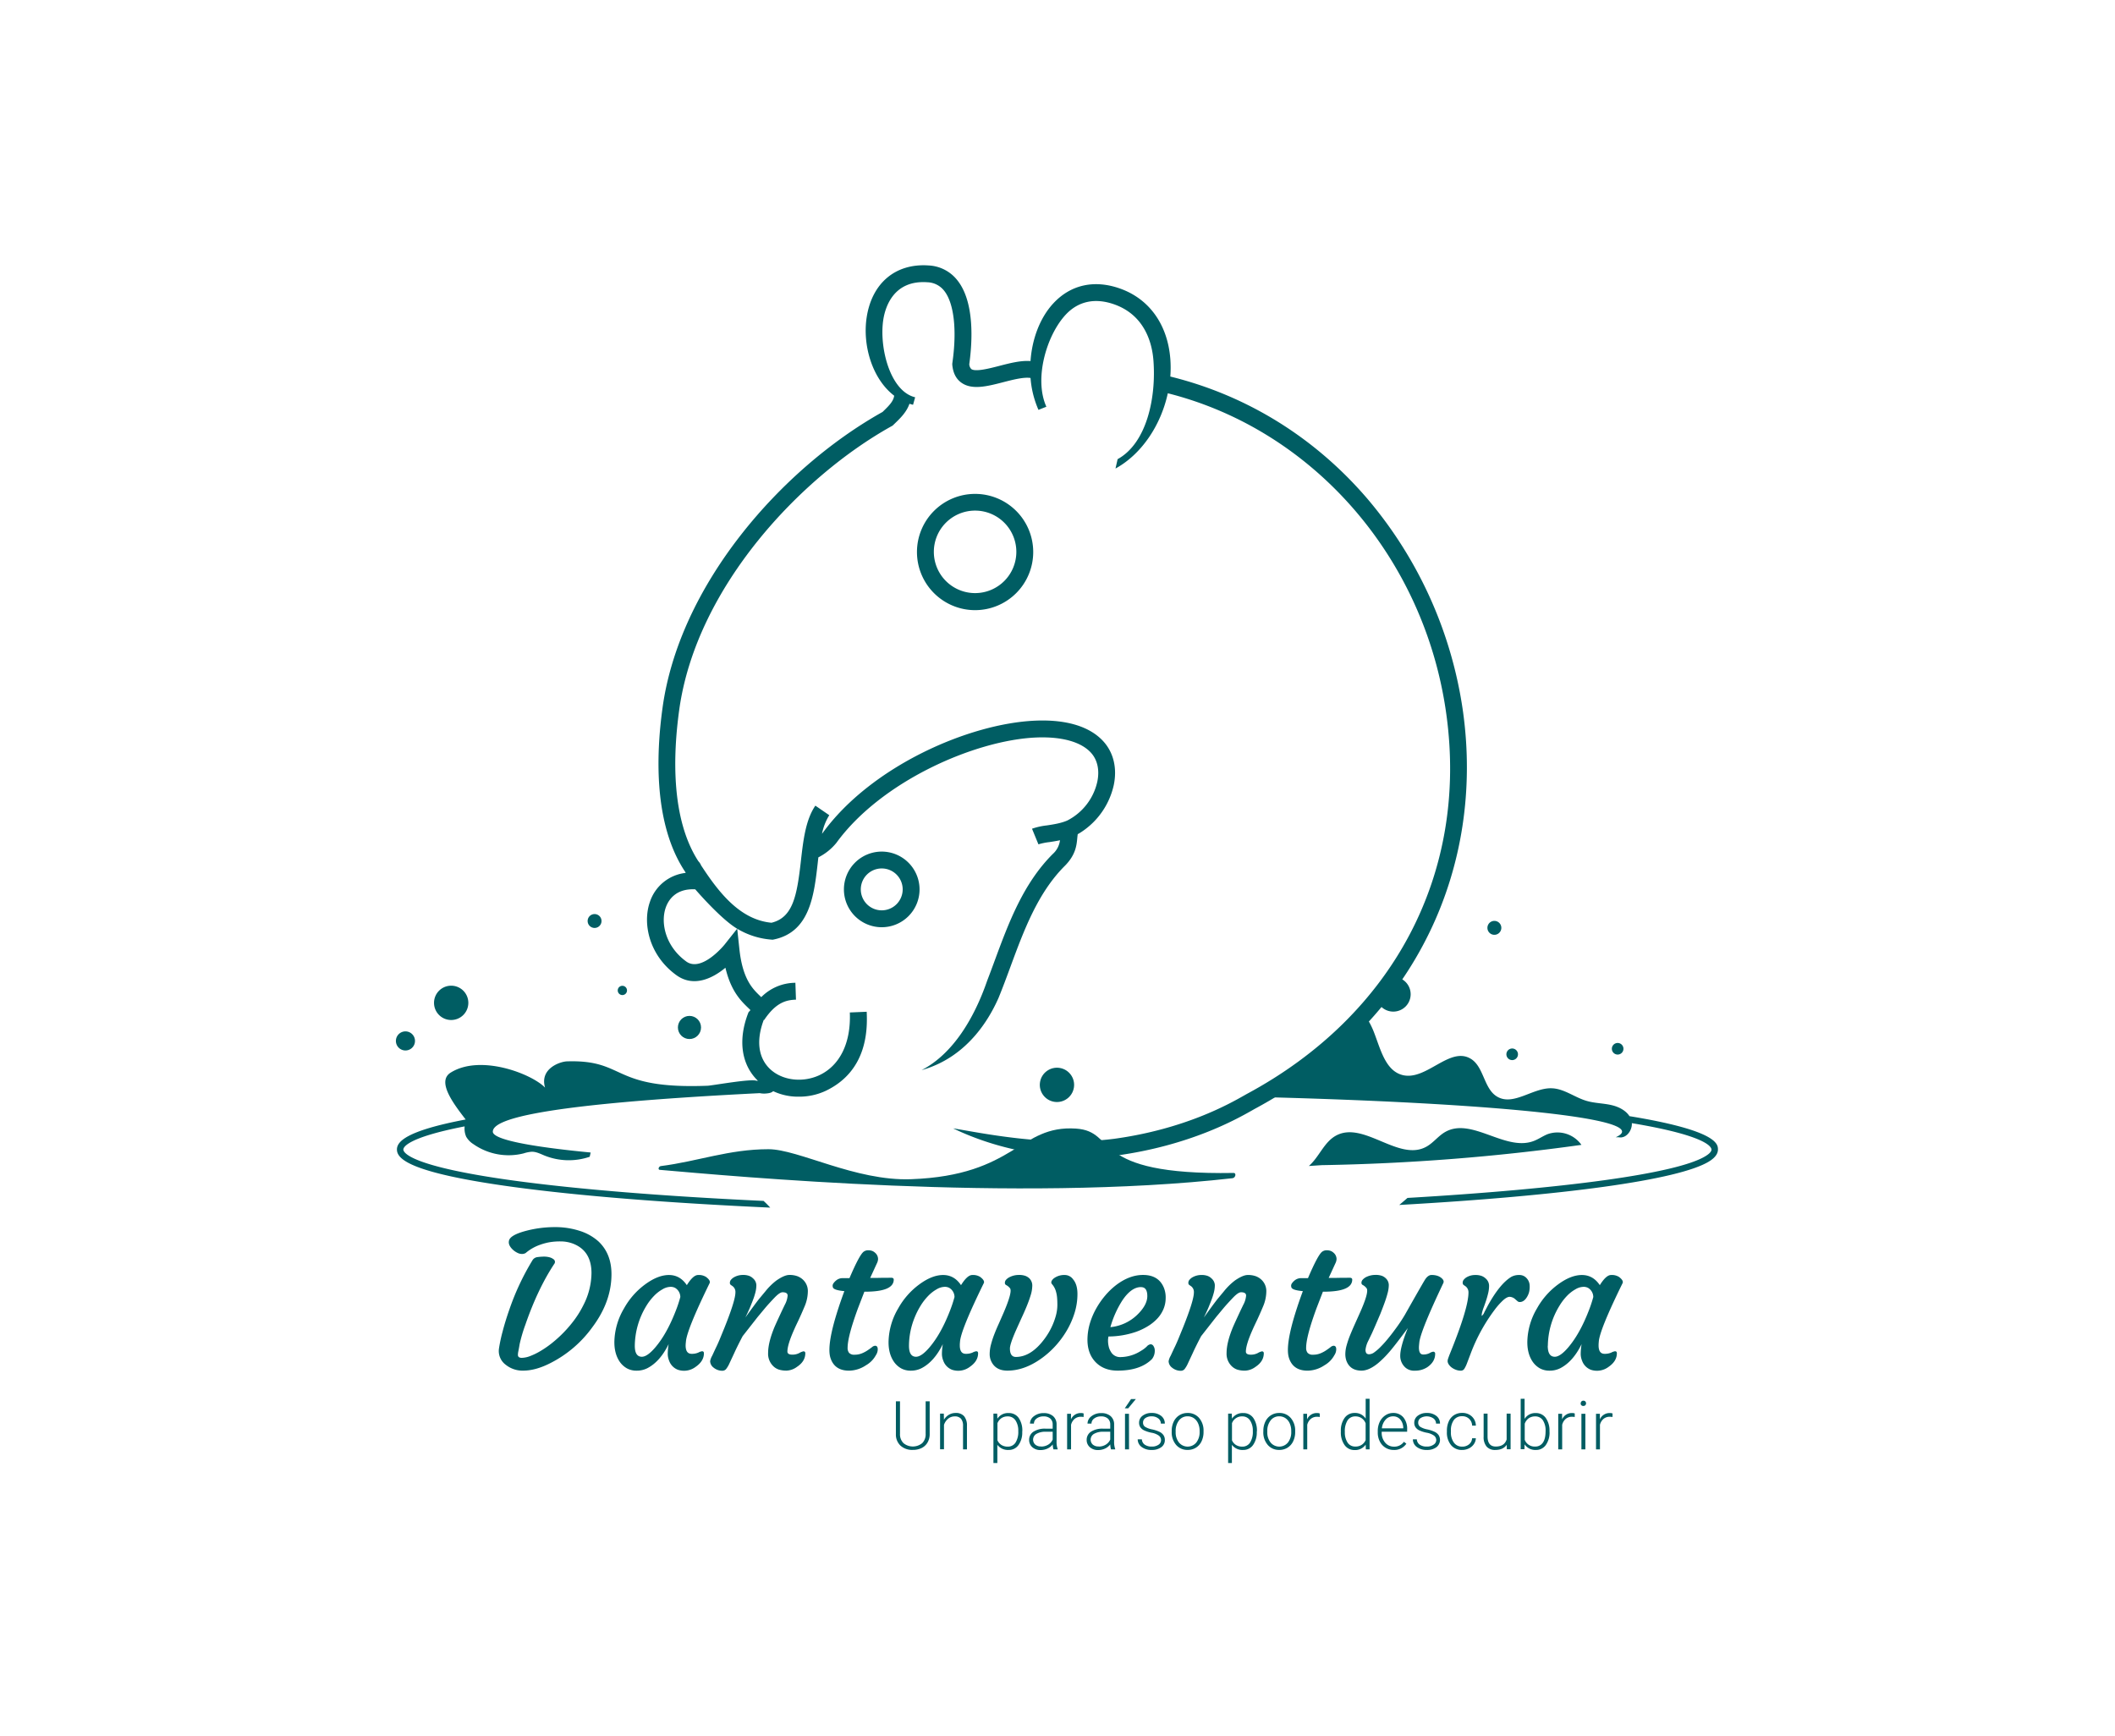 <svg id="Capa_1" data-name="Capa 1" xmlns="http://www.w3.org/2000/svg" viewBox="0 0 1128 926"><defs><style>.cls-1{fill:#005d63;}</style></defs><path class="cls-1" d="M495.83,747.36v17.47a8.79,8.79,0,0,1-1.14,4.5,7.53,7.53,0,0,1-3.17,2.95,10.46,10.46,0,0,1-4.71,1,9.27,9.27,0,0,1-6.47-2.21,8.08,8.08,0,0,1-2.53-6.11V747.36H480v17.31a6.62,6.62,0,0,0,1.85,5,7.88,7.88,0,0,0,10,0,6.64,6.64,0,0,0,1.83-5V747.36Z"/><path class="cls-1" d="M503.37,753.93l.07,3.26a7.48,7.48,0,0,1,2.68-2.68,6.87,6.87,0,0,1,3.53-.93,5.69,5.69,0,0,1,4.55,1.73,7.71,7.71,0,0,1,1.51,5.16V773h-2.09V760.46a5.8,5.8,0,0,0-1.08-3.8,4.24,4.24,0,0,0-3.4-1.25,5.33,5.33,0,0,0-3.45,1.22,7.16,7.16,0,0,0-2.23,3.3v13h-2.09v-19Z"/><path class="cls-1" d="M545.19,763.64a11.42,11.42,0,0,1-2,7.06,6.27,6.27,0,0,1-5.27,2.61,7.06,7.06,0,0,1-6-2.75v9.71h-2.09V753.93h2l.11,2.69a6.77,6.77,0,0,1,6-3,6.32,6.32,0,0,1,5.35,2.59,11.73,11.73,0,0,1,1.94,7.17Zm-2.11-.37a9.83,9.83,0,0,0-1.49-5.75,4.82,4.82,0,0,0-4.17-2.11,5.83,5.83,0,0,0-3.32.93,5.91,5.91,0,0,0-2.13,2.71v9.12a5.66,5.66,0,0,0,2.17,2.5,6.24,6.24,0,0,0,3.32.86,4.78,4.78,0,0,0,4.14-2.12A10.65,10.65,0,0,0,543.08,763.27Z"/><path class="cls-1" d="M561.86,773a9.92,9.92,0,0,1-.41-2.65,7.35,7.35,0,0,1-2.82,2.22,8.65,8.65,0,0,1-3.63.79,6.37,6.37,0,0,1-4.44-1.53,5,5,0,0,1-1.69-3.87,5.1,5.1,0,0,1,2.31-4.4,11.17,11.17,0,0,1,6.44-1.61h3.81v-2.16a4.16,4.16,0,0,0-1.25-3.21,5.2,5.2,0,0,0-3.67-1.17,5.74,5.74,0,0,0-3.64,1.12,3.36,3.36,0,0,0-1.44,2.71l-2.11,0a4.92,4.92,0,0,1,2.11-3.93,8.19,8.19,0,0,1,5.19-1.66,7.43,7.43,0,0,1,5,1.59,5.74,5.74,0,0,1,1.89,4.44v9a11.07,11.07,0,0,0,.58,4.13V773Zm-6.61-1.51a7.08,7.08,0,0,0,3.77-1,6,6,0,0,0,2.41-2.72v-4.19h-3.76a9.41,9.41,0,0,0-4.92,1.16,3.56,3.56,0,0,0-.59,5.72A4.49,4.49,0,0,0,555.25,771.44Z"/><path class="cls-1" d="M577.92,755.73a8,8,0,0,0-1.42-.13,5.16,5.16,0,0,0-3.33,1.1,6,6,0,0,0-1.94,3.19V773h-2.1v-19h2.06l0,3a5.59,5.59,0,0,1,5.36-3.38,3.53,3.53,0,0,1,1.39.23Z"/><path class="cls-1" d="M592.55,773a9.92,9.92,0,0,1-.41-2.65,7.35,7.35,0,0,1-2.82,2.22,8.65,8.65,0,0,1-3.63.79,6.37,6.37,0,0,1-4.44-1.53,5,5,0,0,1-1.69-3.87,5.1,5.1,0,0,1,2.31-4.4,11.17,11.17,0,0,1,6.44-1.61h3.82v-2.16a4.17,4.17,0,0,0-1.26-3.21,5.2,5.2,0,0,0-3.67-1.17,5.76,5.76,0,0,0-3.64,1.12,3.36,3.36,0,0,0-1.44,2.71l-2.11,0a4.92,4.92,0,0,1,2.11-3.93,8.19,8.19,0,0,1,5.19-1.66,7.43,7.43,0,0,1,5,1.59,5.74,5.74,0,0,1,1.89,4.44v9a11.07,11.07,0,0,0,.58,4.13V773Zm-6.61-1.51a7.08,7.08,0,0,0,3.77-1,6.05,6.05,0,0,0,2.42-2.72v-4.19h-3.77a9.46,9.46,0,0,0-4.92,1.16,3.56,3.56,0,0,0-.59,5.72A4.49,4.49,0,0,0,585.94,771.44Z"/><path class="cls-1" d="M603.23,746.17h2.55l-4.06,4.92h-1.84ZM602.15,773H600v-19h2.11Z"/><path class="cls-1" d="M619.23,768.12a3,3,0,0,0-1.26-2.51,9.57,9.57,0,0,0-3.78-1.49,17.31,17.31,0,0,1-3.93-1.23,5.22,5.22,0,0,1-2.08-1.7,4.2,4.2,0,0,1-.67-2.42,4.51,4.51,0,0,1,1.88-3.72,7.58,7.58,0,0,1,4.81-1.47,7.82,7.82,0,0,1,5.11,1.58,5,5,0,0,1,1.92,4.1h-2.1a3.42,3.42,0,0,0-1.4-2.78,5.55,5.55,0,0,0-3.53-1.1,5.47,5.47,0,0,0-3.33.92,2.82,2.82,0,0,0-1.25,2.4,2.57,2.57,0,0,0,1,2.2,11,11,0,0,0,3.82,1.44,17.39,17.39,0,0,1,4.14,1.39,5.32,5.32,0,0,1,2,1.77,4.5,4.5,0,0,1,.67,2.51,4.56,4.56,0,0,1-1.94,3.85,8.26,8.26,0,0,1-5.07,1.45,8.54,8.54,0,0,1-5.39-1.61,5,5,0,0,1-2.07-4.07H609a3.63,3.63,0,0,0,1.56,2.87,6.32,6.32,0,0,0,3.79,1,5.94,5.94,0,0,0,3.55-1A2.9,2.9,0,0,0,619.23,768.12Z"/><path class="cls-1" d="M624.91,763.16a11.19,11.19,0,0,1,1.06-4.94,8,8,0,0,1,7.41-4.64,7.81,7.81,0,0,1,6.15,2.67,10.24,10.24,0,0,1,2.36,7v.44a11.43,11.43,0,0,1-1.06,5,8,8,0,0,1-3,3.4,8.19,8.19,0,0,1-4.41,1.2,7.84,7.84,0,0,1-6.15-2.67,10.26,10.26,0,0,1-2.36-7.06Zm2.11.58a8.66,8.66,0,0,0,1.76,5.6,6,6,0,0,0,9.25,0,8.89,8.89,0,0,0,1.77-5.77v-.41a9.68,9.68,0,0,0-.81-4,6.55,6.55,0,0,0-2.27-2.8,5.79,5.79,0,0,0-3.34-1,5.64,5.64,0,0,0-4.59,2.2,9,9,0,0,0-1.77,5.78Z"/><path class="cls-1" d="M670.28,763.64a11.49,11.49,0,0,1-2,7.06,6.27,6.27,0,0,1-5.27,2.61,7,7,0,0,1-6-2.75v9.71H655V753.93h1.95l.1,2.69a6.78,6.78,0,0,1,6-3,6.32,6.32,0,0,1,5.36,2.59,11.73,11.73,0,0,1,1.94,7.17Zm-2.11-.37a9.76,9.76,0,0,0-1.5-5.75,4.79,4.79,0,0,0-4.16-2.11,5.55,5.55,0,0,0-5.45,3.64v9.12a5.58,5.58,0,0,0,2.16,2.5,6.29,6.29,0,0,0,3.32.86,4.78,4.78,0,0,0,4.14-2.12A10.64,10.64,0,0,0,668.17,763.27Z"/><path class="cls-1" d="M673.78,763.16a11.19,11.19,0,0,1,1.06-4.94,8,8,0,0,1,7.41-4.64,7.81,7.81,0,0,1,6.15,2.67,10.24,10.24,0,0,1,2.36,7v.44a11.29,11.29,0,0,1-1.07,5,8,8,0,0,1-3,3.4,8.2,8.2,0,0,1-4.42,1.2,7.82,7.82,0,0,1-6.14-2.67,10.21,10.21,0,0,1-2.36-7.06Zm2.11.58a8.61,8.61,0,0,0,1.76,5.6,6,6,0,0,0,9.25,0,8.89,8.89,0,0,0,1.76-5.77v-.41a9.68,9.68,0,0,0-.8-4,6.55,6.55,0,0,0-2.27-2.8,5.81,5.81,0,0,0-3.34-1,5.61,5.61,0,0,0-4.59,2.2,9,9,0,0,0-1.77,5.78Z"/><path class="cls-1" d="M703.89,755.73a8.09,8.09,0,0,0-1.43-.13,5.16,5.16,0,0,0-3.33,1.1,6.07,6.07,0,0,0-1.94,3.19V773H695.1v-19h2l0,3a5.59,5.59,0,0,1,5.36-3.38,3.49,3.49,0,0,1,1.39.23Z"/><path class="cls-1" d="M715.12,763.27a11.46,11.46,0,0,1,2-7.06,6.38,6.38,0,0,1,5.37-2.63,6.64,6.64,0,0,1,5.87,3V746h2.09v27h-2l-.09-2.53a6.78,6.78,0,0,1-5.94,2.89,6.36,6.36,0,0,1-5.3-2.65,11.54,11.54,0,0,1-2-7.15Zm2.13.37a9.88,9.88,0,0,0,1.46,5.74,4.71,4.71,0,0,0,4.11,2.1,5.67,5.67,0,0,0,5.52-3.43v-8.93a5.63,5.63,0,0,0-5.49-3.71,4.8,4.8,0,0,0-4.13,2.08A10.66,10.66,0,0,0,717.25,763.64Z"/><path class="cls-1" d="M743.33,773.31a8.21,8.21,0,0,1-4.38-1.2,8.12,8.12,0,0,1-3.05-3.33,10.33,10.33,0,0,1-1.09-4.79v-.76a11.22,11.22,0,0,1,1.06-4.94,8.54,8.54,0,0,1,3-3.45,7.32,7.32,0,0,1,4.12-1.26,6.86,6.86,0,0,1,5.49,2.37,9.6,9.6,0,0,1,2,6.46v1.17H736.9V764a8,8,0,0,0,1.85,5.39,5.93,5.93,0,0,0,4.67,2.15,6.22,6.22,0,0,0,5.33-2.58l1.31,1A7.66,7.66,0,0,1,743.33,773.31ZM743,755.38a5.24,5.24,0,0,0-4,1.74,8,8,0,0,0-2,4.67h11.41v-.23a7,7,0,0,0-1.57-4.46A4.83,4.83,0,0,0,743,755.38Z"/><path class="cls-1" d="M766,768.12a3,3,0,0,0-1.26-2.51,9.63,9.63,0,0,0-3.79-1.49,17.31,17.31,0,0,1-3.93-1.23,5.19,5.19,0,0,1-2.07-1.7,4.2,4.2,0,0,1-.68-2.42,4.54,4.54,0,0,1,1.88-3.72,7.61,7.61,0,0,1,4.82-1.47,7.79,7.79,0,0,1,5.1,1.58,5,5,0,0,1,1.93,4.1h-2.11a3.42,3.42,0,0,0-1.4-2.78,6.33,6.33,0,0,0-6.85-.18,2.83,2.83,0,0,0-1.26,2.4,2.58,2.58,0,0,0,1,2.2,10.87,10.87,0,0,0,3.81,1.44,17.34,17.34,0,0,1,4.15,1.39,5.4,5.4,0,0,1,2,1.77,4.9,4.9,0,0,1-1.28,6.36,8.22,8.22,0,0,1-5.07,1.45,8.56,8.56,0,0,1-5.39-1.61,5,5,0,0,1-2.06-4.07h2.11a3.65,3.65,0,0,0,1.55,2.87,6.35,6.35,0,0,0,3.79,1,5.92,5.92,0,0,0,3.55-1A2.91,2.91,0,0,0,766,768.12Z"/><path class="cls-1" d="M779.82,771.53a5.54,5.54,0,0,0,3.69-1.24,4.39,4.39,0,0,0,1.61-3.21h2a6,6,0,0,1-1.09,3.18,6.89,6.89,0,0,1-2.67,2.24,8,8,0,0,1-3.56.81,7.34,7.34,0,0,1-5.93-2.61,10.49,10.49,0,0,1-2.19-7v-.63a11.84,11.84,0,0,1,1-5,7.54,7.54,0,0,1,2.82-3.34,7.83,7.83,0,0,1,4.3-1.18,7.33,7.33,0,0,1,5.16,1.87,6.81,6.81,0,0,1,2.17,4.9h-2a5.09,5.09,0,0,0-5.31-5,5.24,5.24,0,0,0-4.42,2,9.31,9.31,0,0,0-1.58,5.77v.61a9.09,9.09,0,0,0,1.58,5.68A5.27,5.27,0,0,0,779.82,771.53Z"/><path class="cls-1" d="M803.57,770.55q-1.89,2.76-6.06,2.76a5.86,5.86,0,0,1-4.62-1.77,7.7,7.7,0,0,1-1.62-5.23V753.93h2.09v12.12q0,5.43,4.39,5.43,4.57,0,5.79-3.78V753.93h2.11v19h-2Z"/><path class="cls-1" d="M826.42,763.64a11.49,11.49,0,0,1-2,7.06,6.31,6.31,0,0,1-5.3,2.61,6.85,6.85,0,0,1-6-3l-.09,2.6h-2V746h2.09v10.74a6.6,6.6,0,0,1,5.94-3.11,6.32,6.32,0,0,1,5.33,2.58,11.54,11.54,0,0,1,2,7.16Zm-2.11-.37a9.92,9.92,0,0,0-1.45-5.81,4.77,4.77,0,0,0-4.12-2.05,5.83,5.83,0,0,0-3.43,1,6.15,6.15,0,0,0-2.12,2.91v8.58a5.64,5.64,0,0,0,5.59,3.59,4.74,4.74,0,0,0,4.07-2.06C823.83,768.05,824.31,766,824.31,763.27Z"/><path class="cls-1" d="M839.85,755.73a8,8,0,0,0-1.42-.13,5.16,5.16,0,0,0-3.33,1.1,6,6,0,0,0-1.94,3.19V773h-2.1v-19h2.06l0,3a5.59,5.59,0,0,1,5.36-3.38,3.53,3.53,0,0,1,1.39.23Z"/><path class="cls-1" d="M843.05,748.44a1.38,1.38,0,0,1,.39-1,1.36,1.36,0,0,1,1-.41,1.4,1.4,0,0,1,1.07.41,1.48,1.48,0,0,1,0,2,1.43,1.43,0,0,1-1.07.4,1.35,1.35,0,0,1-1.44-1.4ZM845.53,773h-2.11v-19h2.11Z"/><path class="cls-1" d="M860,755.73a8,8,0,0,0-1.42-.13,5.16,5.16,0,0,0-3.33,1.1,6,6,0,0,0-1.94,3.19V773h-2.1v-19h2.06l0,3a5.59,5.59,0,0,1,5.36-3.38,3.53,3.53,0,0,1,1.39.23Z"/><path class="cls-1" d="M266.15,719a82.67,82.67,0,0,1,1.88-8.76q1.44-5.6,3.69-12a133.69,133.69,0,0,1,12.17-25.94,3.56,3.56,0,0,1,2.49-1.81,27.68,27.68,0,0,1,3.78-.3,11,11,0,0,1,2.94.37,5.85,5.85,0,0,1,2,.95,1.73,1.73,0,0,1,.49,2.59q-8.83,13.35-15.44,32.54a81,81,0,0,0-3,10.19c-.32,1.91-.56,3.21-.71,3.91a9.6,9.6,0,0,0-.22,1.83c0,1.08.69,1.61,2.06,1.61a13.12,13.12,0,0,0,4.59-1,35.15,35.15,0,0,0,5.47-2.69,53.81,53.81,0,0,0,6.08-4.22,66.37,66.37,0,0,0,11.9-12.32,51.47,51.47,0,0,0,4.69-7.62,38.26,38.26,0,0,0,4.45-17.34q0-11.73-9.53-15.59a18.57,18.57,0,0,0-6.91-1.32,33.79,33.79,0,0,0-6.09.47,30.81,30.81,0,0,0-4.78,1.29,23.92,23.92,0,0,0-7.82,4.45,4,4,0,0,1-2,.49,5.54,5.54,0,0,1-2.52-.69,9.82,9.82,0,0,1-2.42-1.71q-2.44-2.38-1.95-4.59.52-3.12,9.38-5.42a59.92,59.92,0,0,1,14.95-1.91,42.25,42.25,0,0,1,13.56,2.05,27.19,27.19,0,0,1,9.79,5.52q7,6.55,7,17.54,0,14.57-10.07,28.1a62.24,62.24,0,0,1-22,19.05Q285.89,731,279,731a14.33,14.33,0,0,1-9.33-3.17A9.1,9.1,0,0,1,266.15,719Z"/><path class="cls-1" d="M365.67,717.54c0,3,1.06,4.49,3.18,4.49a8.45,8.45,0,0,0,3.64-.68,5.8,5.8,0,0,1,1.93-.68c.68,0,1,.35,1,1.07q0,4.2-4.39,7.23a10.3,10.3,0,0,1-9.48,1.57,8,8,0,0,1-4.69-4.84,9.73,9.73,0,0,1-.73-3.47,32.13,32.13,0,0,1,.48-5.37q-4.53,9.27-11.28,12.8a12.45,12.45,0,0,1-5.72,1.36,10.56,10.56,0,0,1-5.25-1.24,11.62,11.62,0,0,1-3.79-3.45q-3.16-4.59-2.88-11.53a36.28,36.28,0,0,1,5.13-17A39.79,39.79,0,0,1,344.08,685q6.8-5,12.7-5t9.53,5.42c2.25-3.62,4.23-5.42,6-5.42a7.15,7.15,0,0,1,4.2,1q2.68,2,1.91,3.42-12.27,25.13-12.61,31.27A18.32,18.32,0,0,0,365.67,717.54Zm-27.11.19q0,5.87,3.76,5.87,2.88,0,7.08-4.89,6.17-7.19,10.9-19.35a68.74,68.74,0,0,0,2.54-7.62,5.71,5.71,0,0,0-2.79-4.88,5,5,0,0,0-2.61-.54,8.64,8.64,0,0,0-4.05,1.27,19.57,19.57,0,0,0-4.5,3.47,29.63,29.63,0,0,0-4.05,5.2,41.66,41.66,0,0,0-6.28,21.47Z"/><path class="cls-1" d="M417.36,689.2q-1.51,0-4.3,2.91c-1.85,1.94-3.46,3.7-4.83,5.3l-4.16,5-8,10.21q-2.83,5.39-4.44,8.95L389,727.21a14.09,14.09,0,0,1-1.79,3,2.58,2.58,0,0,1-2.05.85,6.83,6.83,0,0,1-2.49-.46,7.41,7.41,0,0,1-2.08-1.2,4.48,4.48,0,0,1-1.85-3.42,8.67,8.67,0,0,1,1.07-2.88l1.86-4q.89-1.76,2.05-4.49l2.74-6.7q5.76-14.4,5.76-18.61a3.85,3.85,0,0,0-1.46-3.32l-1-.69a1.33,1.33,0,0,1-.49-1.19,2.51,2.51,0,0,1,.66-1.64,6,6,0,0,1,1.74-1.37,9.57,9.57,0,0,1,4.42-1.12,9.47,9.47,0,0,1,3.44.49,6,6,0,0,1,2.05,1.31,5,5,0,0,1,1.81,3.57,15.5,15.5,0,0,1-.46,3.74,35.24,35.24,0,0,1-1.18,3.81c-.47,1.29-1,2.55-1.49,3.79s-1,2.31-1.41,3.22l-1,2.1c-.26.52-.33.69-.2.49q5.43-7.51,7.14-9.67l3.42-4.11a33.39,33.39,0,0,1,5.91-5.81c2.9-2,5.18-2.93,6.84-2.93a12.22,12.22,0,0,1,4.2.63,9.09,9.09,0,0,1,3,1.81,8.29,8.29,0,0,1,2.69,6.35,20.87,20.87,0,0,1-1.76,8.06c-1.17,2.8-2.19,5.08-3,6.82s-1.69,3.51-2.47,5.3q-3.66,8.16-3.67,11.87c0,1.11.88,1.66,2.64,1.66a7.91,7.91,0,0,0,3.74-.88,7,7,0,0,1,2.17-.88.91.91,0,0,1,1,1q0,4.35-4.45,7.28a10,10,0,0,1-5.47,2,13.73,13.73,0,0,1-4.13-.53,7.82,7.82,0,0,1-2.9-1.71,9.21,9.21,0,0,1-2.89-7.23q0-5.67,3.57-14.17c1.73-3.88,3-6.53,3.67-8l1.66-3.47a12.31,12.31,0,0,0,1.51-4.93C420.05,689.8,419.15,689.2,417.36,689.2Z"/><path class="cls-1" d="M466.71,717.73c.94,0,1.42.64,1.42,1.91a5.73,5.73,0,0,1-1,3.13,13.66,13.66,0,0,1-5.28,5.37,16.61,16.61,0,0,1-9,2.88q-7.86,0-10-7-2.49-8.36,7.47-35.42c-3.74-.33-5.78-1-6.1-2a2.91,2.91,0,0,1-.15-1,2.24,2.24,0,0,1,.46-1.2,7.25,7.25,0,0,1,1.2-1.32,5.45,5.45,0,0,1,3.47-1.41h3.86q5.28-12.36,7.52-14.07a4,4,0,0,1,2.4-.79,6.07,6.07,0,0,1,2.2.35,4.87,4.87,0,0,1,1.56,1,4.42,4.42,0,0,1,1.56,3.28,5.43,5.43,0,0,1-.58,2.24l-3.62,7.87h1.17c2,0,3.65,0,4.89-.05l2.78,0c.62,0,1.4-.05,2.32-.05s1.4.34,1.4,1q0,6.45-15.25,6.45H461l-3.32,8.6q-5.62,15.24-5.62,21.35a4.07,4.07,0,0,0,.78,2.66,3.64,3.64,0,0,0,2.93,1,10,10,0,0,0,3.91-.73,16.45,16.45,0,0,0,3.08-1.64c.88-.6,1.64-1.14,2.27-1.63A2.9,2.9,0,0,1,466.71,717.73Z"/><path class="cls-1" d="M511.9,717.54c0,3,1.06,4.49,3.18,4.49a8.45,8.45,0,0,0,3.64-.68,5.8,5.8,0,0,1,1.93-.68c.68,0,1,.35,1,1.07q0,4.2-4.39,7.23a10.3,10.3,0,0,1-9.48,1.57,8,8,0,0,1-4.69-4.84,9.73,9.73,0,0,1-.73-3.47,32.13,32.13,0,0,1,.48-5.37q-4.55,9.27-11.28,12.8a12.45,12.45,0,0,1-5.72,1.36,10.56,10.56,0,0,1-5.25-1.24,11.62,11.62,0,0,1-3.79-3.45q-3.17-4.59-2.88-11.53a36.28,36.28,0,0,1,5.13-17A39.79,39.79,0,0,1,490.31,685q6.78-5,12.7-5t9.53,5.42c2.25-3.62,4.23-5.42,6-5.42a7.19,7.19,0,0,1,4.2,1q2.68,2,1.91,3.42Q512.34,709.54,512,715.68A15.82,15.82,0,0,0,511.9,717.54Zm-27.11.19q0,5.87,3.76,5.87,2.88,0,7.08-4.89,6.17-7.19,10.9-19.35a70.89,70.89,0,0,0,2.54-7.62,5.71,5.71,0,0,0-2.79-4.88,5,5,0,0,0-2.61-.54,8.71,8.71,0,0,0-4.06,1.27,19.74,19.74,0,0,0-4.49,3.47,30.15,30.15,0,0,0-4.06,5.2,41.42,41.42,0,0,0-3.29,6.52A40.31,40.31,0,0,0,484.79,717.73Z"/><path class="cls-1" d="M528.56,725.8a9.15,9.15,0,0,1-.73-3.81,20,20,0,0,1,.68-4.87,51.12,51.12,0,0,1,1.76-5.44q1.08-2.79,2.4-5.67l2.49-5.67q4.83-11.19,3.57-13.19a6.33,6.33,0,0,0-2.25-1.86,1.28,1.28,0,0,1-.54-1.19,2.44,2.44,0,0,1,.71-1.64,6.31,6.31,0,0,1,1.88-1.37,10.83,10.83,0,0,1,4.74-1.12,10.06,10.06,0,0,1,3.64.51,6.64,6.64,0,0,1,2.07,1.29,5.4,5.4,0,0,1,1.57,3.91,17.78,17.78,0,0,1-.88,5.18c-.59,1.93-1.32,3.94-2.2,6.06s-1.84,4.29-2.88,6.5l-2.88,6.4q-3.09,7.08-3.08,9.38,0,4.5,3.17,4.5,8.16,0,15.3-9.68a37,37,0,0,0,6-12.21,22.53,22.53,0,0,0,.83-5.69c0-1.71-.06-3.14-.17-4.28a17,17,0,0,0-.57-3,9.89,9.89,0,0,0-2.15-4c-.68-.85-.37-1.84.93-3A9.28,9.28,0,0,1,568,680a5.43,5.43,0,0,1,4.3,2.29c1.56,1.83,2.34,4.44,2.34,7.85a33.74,33.74,0,0,1-1.51,10,44.64,44.64,0,0,1-4.15,9.43,49.34,49.34,0,0,1-6.23,8.43,47,47,0,0,1-7.75,6.79Q546.15,731,537.26,731,530.86,731,528.56,725.8Z"/><path class="cls-1" d="M580,713.44a31.62,31.62,0,0,1,1.42-8.14,38.66,38.66,0,0,1,3.27-7.52,43.69,43.69,0,0,1,4.81-6.89,37.78,37.78,0,0,1,6-5.7q7-5.22,14.12-5.22,8.35,0,11.14,6.89a13.85,13.85,0,0,1,.93,5.54,15.26,15.26,0,0,1-1.23,5.91,17.17,17.17,0,0,1-3.24,4.94,23.72,23.72,0,0,1-4.94,4,33.49,33.49,0,0,1-6.23,3,45.9,45.9,0,0,1-14.85,2.54,9.67,9.67,0,0,0-.25,2,13.23,13.23,0,0,0,.3,3.06,8.83,8.83,0,0,0,1.17,3,5.59,5.59,0,0,0,5.08,2.93,20.68,20.68,0,0,0,11-3.32,15.62,15.62,0,0,0,3.11-2.32,3.26,3.26,0,0,1,2.07-1.2,1.85,1.85,0,0,1,1.54,1,4.36,4.36,0,0,1,.66,2.37,7.15,7.15,0,0,1-1.47,4.5Q608.25,731,596.08,731q-7.17,0-11.53-4.3Q579.67,721.85,580,713.44Zm28.53-27q-5.13,0-9.87,7a53.1,53.1,0,0,0-6.45,14.37,23.8,23.8,0,0,0,14.17-6.45q5.52-5.28,5.52-10.12T608.49,686.47Z"/><path class="cls-1" d="M661.89,689.2q-1.51,0-4.3,2.91c-1.85,1.94-3.46,3.7-4.83,5.3l-4.16,5-8,10.21q-2.83,5.39-4.44,8.95l-2.64,5.66a14.09,14.09,0,0,1-1.79,3,2.58,2.58,0,0,1-2.05.85,6.83,6.83,0,0,1-2.49-.46,7.41,7.41,0,0,1-2.08-1.2,4.48,4.48,0,0,1-1.85-3.42,8.67,8.67,0,0,1,1.07-2.88l1.86-4q.89-1.76,2.05-4.49l2.74-6.7q5.76-14.4,5.76-18.61a3.85,3.85,0,0,0-1.46-3.32l-1-.69a1.33,1.33,0,0,1-.49-1.19,2.51,2.51,0,0,1,.66-1.64,6,6,0,0,1,1.74-1.37,9.57,9.57,0,0,1,4.42-1.12,9.47,9.47,0,0,1,3.44.49,5.87,5.87,0,0,1,2.05,1.31,5,5,0,0,1,1.81,3.57,15.5,15.5,0,0,1-.46,3.74,35.24,35.24,0,0,1-1.18,3.81c-.47,1.29-1,2.55-1.49,3.79s-1,2.31-1.41,3.22l-1,2.1c-.26.52-.33.69-.2.49q5.43-7.51,7.14-9.67l3.42-4.11a33.39,33.39,0,0,1,5.91-5.81c2.9-2,5.18-2.93,6.84-2.93a12.22,12.22,0,0,1,4.2.63,9.09,9.09,0,0,1,3,1.81,8.29,8.29,0,0,1,2.69,6.35,20.87,20.87,0,0,1-1.76,8.06c-1.17,2.8-2.19,5.08-3,6.82s-1.69,3.51-2.47,5.3q-3.66,8.16-3.67,11.87c0,1.11.88,1.66,2.64,1.66a7.91,7.91,0,0,0,3.74-.88,7,7,0,0,1,2.17-.88.91.91,0,0,1,1,1q0,4.35-4.45,7.28a10,10,0,0,1-5.47,2,13.77,13.77,0,0,1-4.13-.53,7.82,7.82,0,0,1-2.9-1.71,9.21,9.21,0,0,1-2.89-7.23q0-5.67,3.57-14.17c1.73-3.88,3-6.53,3.67-8l1.66-3.47a12.31,12.31,0,0,0,1.51-4.93C664.58,689.8,663.69,689.2,661.89,689.2Z"/><path class="cls-1" d="M711.24,717.73c.94,0,1.42.64,1.42,1.91a5.73,5.73,0,0,1-1,3.13,13.66,13.66,0,0,1-5.28,5.37,16.61,16.61,0,0,1-9,2.88q-7.86,0-10-7-2.49-8.36,7.47-35.42c-3.74-.33-5.78-1-6.1-2a2.91,2.91,0,0,1-.15-1,2.24,2.24,0,0,1,.46-1.2,7.25,7.25,0,0,1,1.2-1.32,5.45,5.45,0,0,1,3.47-1.41h3.86q5.28-12.36,7.52-14.07a4,4,0,0,1,2.4-.79,6.07,6.07,0,0,1,2.2.35,4.87,4.87,0,0,1,1.56,1,4.42,4.42,0,0,1,1.56,3.28,5.43,5.43,0,0,1-.58,2.24l-3.62,7.87h1.17c2,0,3.65,0,4.89-.05l2.78,0c.62,0,1.4-.05,2.32-.05s1.4.34,1.4,1q0,6.45-15.25,6.45h-.39l-3.32,8.6q-5.62,15.24-5.62,21.35a4.07,4.07,0,0,0,.78,2.66,3.64,3.64,0,0,0,2.93,1,10,10,0,0,0,3.91-.73,16.45,16.45,0,0,0,3.08-1.64c.88-.6,1.64-1.14,2.27-1.63A2.9,2.9,0,0,1,711.24,717.73Z"/><path class="cls-1" d="M764.3,720.91a1,1,0,0,1,1.12,1.12q0,4.26-4.2,7.14a11.81,11.81,0,0,1-6.64,1.85,7,7,0,0,1-4.79-1.46,8.29,8.29,0,0,1-3-6.45q0-4.85,4.05-14.81-7.51,10.17-10.55,13.51A52.36,52.36,0,0,1,735,727q-4.87,4-8.84,4-6.06,0-8.06-5.22a10.82,10.82,0,0,1-.59-3.69,17.66,17.66,0,0,1,.71-4.64,48.52,48.52,0,0,1,1.83-5.35q1.13-2.79,2.45-5.72l2.63-5.86q5.08-11.29,3.77-13.39a6.27,6.27,0,0,0-2.2-1.86,1.25,1.25,0,0,1-.59-1.19,2.44,2.44,0,0,1,.71-1.64,6.44,6.44,0,0,1,1.83-1.37,11.17,11.17,0,0,1,4.79-1.12,10,10,0,0,1,3.64.51,6.1,6.1,0,0,1,2,1.29,5,5,0,0,1,1.61,3.57,17,17,0,0,1-.64,4.37q-.63,2.43-1.66,5.26t-2.24,5.86q-3.37,7.92-4.55,10.46l-1.81,3.76a14,14,0,0,0-1.51,4.74,3.24,3.24,0,0,0,.44,1.93,1.92,1.92,0,0,0,1.59.56A4.82,4.82,0,0,0,733,721.2a25.31,25.31,0,0,0,3.32-2.88,56.2,56.2,0,0,0,3.76-4.18c1.31-1.58,2.58-3.21,3.82-4.91a85.46,85.46,0,0,0,5.37-8q10.35-18.32,11-19.15c1-1.4,2.11-2.1,3.2-2.1a10.2,10.2,0,0,1,2.86.36,6.67,6.67,0,0,1,2.1,1q2.06,1.51,1.32,3Q757.9,709.28,757,715.68q-.24,2.21-.24,3c0,2.48.74,3.71,2.24,3.71a7.16,7.16,0,0,0,3.47-.75A5,5,0,0,1,764.3,720.91Z"/><path class="cls-1" d="M774.27,729.36a6.35,6.35,0,0,1-1.57-1.63,3.52,3.52,0,0,1-.63-1.57,4,4,0,0,1,.27-1.61c.21-.63.49-1.41.85-2.32q10-24.53,10-32.93a4,4,0,0,0-1.62-3.32l-1-.69a1.45,1.45,0,0,1-.47-1.19,2.5,2.5,0,0,1,.61-1.64,5.9,5.9,0,0,1,1.67-1.37A9,9,0,0,1,786.7,680a9.72,9.72,0,0,1,3.47.49,6.39,6.39,0,0,1,2.12,1.31,5.21,5.21,0,0,1,1.88,3.72,16.41,16.41,0,0,1-.44,4c-.31,1.33-.67,2.64-1.09,3.93s-.85,2.51-1.27,3.66a23.86,23.86,0,0,0-.84,2.57,7,7,0,0,0-.29,2.15,4.17,4.17,0,0,0,1.42-2l1.9-3.61Q799.92,684.71,806,681a8.31,8.31,0,0,1,4.23-1,5.05,5.05,0,0,1,4,1.73,6.06,6.06,0,0,1,1.59,3.84,12.42,12.42,0,0,1-.29,3.49,10,10,0,0,1-1.1,2.61q-1.62,2.75-3.91,2.74a1.79,1.79,0,0,1-1.17-.44l-1.08-.93a4.81,4.81,0,0,0-3.1-1.41c-1,0-2.2.65-3.62,1.95a36.8,36.8,0,0,0-4.42,5,93.5,93.5,0,0,0-12.6,22.87l-2.15,5.67a16,16,0,0,1-1.47,3,2.15,2.15,0,0,1-1.88.9,7.07,7.07,0,0,1-2.49-.46A8.74,8.74,0,0,1,774.27,729.36Z"/><path class="cls-1" d="M852.58,717.54c0,3,1.06,4.49,3.18,4.49a8.45,8.45,0,0,0,3.64-.68,5.8,5.8,0,0,1,1.93-.68c.68,0,1,.35,1,1.07q0,4.2-4.39,7.23a10.3,10.3,0,0,1-9.48,1.57,8,8,0,0,1-4.69-4.84,9.73,9.73,0,0,1-.73-3.47,32.13,32.13,0,0,1,.48-5.37q-4.53,9.27-11.28,12.8a12.45,12.45,0,0,1-5.72,1.36,10.56,10.56,0,0,1-5.25-1.24,11.62,11.62,0,0,1-3.79-3.45q-3.16-4.59-2.88-11.53a36.28,36.28,0,0,1,5.13-17A39.79,39.79,0,0,1,831,685q6.79-5,12.7-5t9.53,5.42c2.25-3.62,4.23-5.42,6-5.42a7.15,7.15,0,0,1,4.2,1q2.68,2,1.91,3.42Q853,709.54,852.68,715.68A18.32,18.32,0,0,0,852.58,717.54Zm-27.11.19q0,5.87,3.76,5.87,2.88,0,7.08-4.89,6.16-7.19,10.9-19.35a68.74,68.74,0,0,0,2.54-7.62,5.71,5.71,0,0,0-2.79-4.88,5,5,0,0,0-2.61-.54,8.64,8.64,0,0,0-4.05,1.27,19.57,19.57,0,0,0-4.5,3.47,29.63,29.63,0,0,0-4,5.2,41.66,41.66,0,0,0-6.28,21.47Z"/><path class="cls-1" d="M869.05,595.28c-2-3.09-5.75-5-9.45-5.86-4.45-1.06-9.14-1-13.53-2.32-6.32-1.87-11.9-6.49-18.49-6.69-10.07-.34-20.34,9.58-29.05,4.49-7.31-4.24-7-16.16-14.35-20.36-11.13-6.37-23.35,11.7-35.86,8.89-9.36-2.13-12-13.78-15.48-22.74A43.75,43.75,0,0,0,726,538.81c-5.75,9.66-14.83,17.28-23.57,24.19a125.86,125.86,0,0,1-17.79,12.11c-5.4,3-10.87,5.8-15.43,9.9,114.4,2.8,195.89,10,195.89,18.51,0,1-1.14,2-3.36,3h1.53c3.94.87,7.27-3.47,7.05-7.51,39.92,6.67,42.47,12.7,42.47,14.11,0,1-1.1,2.2-3.1,3.43C894.47,626,834.05,634,750.66,638.89c-1.44,1.27-2.91,2.52-4.39,3.75,86.76-4.88,149.06-13.2,165.25-23.22,3.13-1.93,4.72-4.06,4.72-6.34C916.24,610.29,916.23,603,869.05,595.28Z"/><circle class="cls-1" cx="367.72" cy="547.98" r="6.17"/><path class="cls-1" d="M317.12,494.9a3.7,3.7,0,1,0-3.71-3.7A3.7,3.7,0,0,0,317.12,494.9Z"/><path class="cls-1" d="M331.93,530.7a2.47,2.47,0,1,0-2.47-2.47A2.48,2.48,0,0,0,331.93,530.7Z"/><path class="cls-1" d="M743.08,539.52a9.26,9.26,0,1,0-9.25-9.25A9.25,9.25,0,0,0,743.08,539.52Z"/><path class="cls-1" d="M806.5,565.38a3.09,3.09,0,1,0-3.09-3.08A3.09,3.09,0,0,0,806.5,565.38Z"/><path class="cls-1" d="M797,498.56a3.71,3.71,0,1,0-3.71-3.7A3.7,3.7,0,0,0,797,498.56Z"/><path class="cls-1" d="M862.74,562.43a3.09,3.09,0,1,0-3.08-3.09A3.09,3.09,0,0,0,862.74,562.43Z"/><path class="cls-1" d="M825.32,604.91c-2.45,1-4.62,2.54-7.06,3.51-15.27,6.12-33.39-12.91-47.61-4.63-3.66,2.13-6.25,5.79-10,7.82-14.74,8.07-33.4-14-48.14-5.94-6.4,3.5-8.95,11.42-14.46,16.19l6.89-.45a1136.3,1136.3,0,0,0,138.49-10.82A15.66,15.66,0,0,0,825.32,604.91Z"/><path class="cls-1" d="M240.63,544a9.15,9.15,0,1,0-9.15-9.15A9.15,9.15,0,0,0,240.63,544Z"/><path class="cls-1" d="M216.23,560.25a5.09,5.09,0,1,0-5.08-5.09A5.09,5.09,0,0,0,216.23,560.25Z"/><path class="cls-1" d="M410.84,577.83a11.94,11.94,0,0,0-3.7-1.31,12.85,12.85,0,0,0-3.66-.1c-2.9-1.25-23.43,2.53-26.12,2.64-52,2-43-14-75-13-3.46.1-14.67,3.71-11.66,14-7-7.28-34.34-18-50.34-8-7.38,4.61,1,16,8,25-32.14,6.1-36.66,11.93-36.66,16,0,4.95,6.45,12.42,62.19,20,35.15,4.78,82.59,8.53,136.9,11-1.15-1.25-2.32-2.46-3.57-3.58-52.64-2.45-98.61-6.13-132.87-10.79C218,622,215.12,614.51,215.12,613.08c0-1.18,1.9-6.34,32.66-12.34l0,.41a10.76,10.76,0,0,0,.84,5.06,11.24,11.24,0,0,0,3.75,3.92,32.78,32.78,0,0,0,26.91,5,18.1,18.1,0,0,1,4.39-.88c2.33,0,4.5,1.11,6.64,2a34.65,34.65,0,0,0,24.2.69c.19-.84.37-1.58.49-2.27-32.91-3.16-52.16-7-52.16-11.11,0-6.1,20.55-14.46,142.37-20.55a11.48,11.48,0,0,0,3.2.2c1.36-.12,3.39-.31,4.2-1.6a2.15,2.15,0,0,0-.12-2.47A5.16,5.16,0,0,0,410.84,577.83Zm-.75,3.06-.09-.06h0Z"/><path class="cls-1" d="M780.33,379.93a223.7,223.7,0,0,0-50.92-113.77c-28-32.74-64.34-55.27-105.24-65.34a62,62,0,0,0,0-9.44c-1.44-18.24-11.16-31.88-26.68-37.44-13.79-4.94-26.49-2.13-35.76,7.9-7.13,7.71-11.31,19-12.12,30.73-5.14-.4-11,1.11-16.71,2.59-5.33,1.38-12.63,3.26-14.87,1.67a3.89,3.89,0,0,1-1.08-2.63c1.66-12,2.91-33.23-6.43-44.81a20.66,20.66,0,0,0-15.2-7.81c-17.61-1.27-30.28,9.33-33.09,27.63-2.33,15.13,3.07,33,14.67,41.83-.42,2.92-2.55,5.13-5.9,8.37l-.3.29c-27.73,15.53-54.44,38.67-75.27,65.23-23.23,29.62-37.77,61.56-42.05,92.37-3.63,26.14-4.53,62.51,11.83,87.35l.33.51.09.07,0,.32a22.74,22.74,0,0,0-19,15.42c-4.06,11.47-.49,28.6,14.16,39.15,8.94,6.43,18.91,2,26.1-4,2.93,12.52,8.34,17.74,12.14,21.41.43.41.83.81,1.21,1.19L400,539l-.78.84c-5.81,14.68-3.93,28.07,5.17,36.73A31.12,31.12,0,0,0,426,584.89a33.39,33.39,0,0,0,14.42-3.13c22.69-10.85,22.18-33.66,21.82-42.16l-9,.38c.68,16.26-5.35,28.5-16.55,33.59-8.94,4-19.65,2.62-26.06-3.48-6.26-6-7.41-15.24-3.28-26.18l.17.12c6.48-9.72,12.15-10.71,17-10.88l-.31-9A25.77,25.77,0,0,0,406,531.81l-.72-.7c-3.89-3.76-9.22-8.91-10.93-24.87l-1.17-10.92a41.56,41.56,0,0,0,18.29,5.81l.63.05.63-.13c19.23-4,21.45-23.62,23.41-40.91.1-1,.21-1.93.33-2.9a29.41,29.41,0,0,0,9.63-7.75c23.95-32.93,74-54.78,106.56-56.16,13.8-.57,24.26,2.41,29.45,8.42,3.27,3.78,4.38,9.16,3.12,15.15a30.7,30.7,0,0,1-16,20.7c-3.29,1.45-7.29,2.07-10.92,2.62a35.54,35.54,0,0,0-7.9,1.77l3.42,8.32a32.44,32.44,0,0,1,5.84-1.19c1.77-.27,3.69-.56,5.66-1a11.75,11.75,0,0,1-3.86,7.35c-15.8,15.8-23.56,36.8-31.06,57.11-1.32,3.6-2.61,7.06-3.92,10.46-6.78,19.69-18.11,39-35,47.7a56.4,56.4,0,0,0,12.18-5c12.2-6.75,22.2-18.37,28.91-33.58l.05-.12c2.18-5.34,4.25-10.94,6.25-16.36,7.16-19.4,14.57-39.46,29-53.87,5.82-5.82,6.31-11,6.66-14.75.08-.81.15-1.53.26-2.18a23.3,23.3,0,0,0,2.23-1.36l0,0A40.35,40.35,0,0,0,594,418.75c1.85-8.81,0-16.94-5.12-22.89-7.13-8.24-19.79-12.22-36.63-11.52-35.46,1.49-87.59,24.29-113.46,59.85-.11.15-.24.31-.38.47a29.25,29.25,0,0,1,3.87-9.89l-7.42-5.09c-5.24,7.63-6.49,18.72-7.71,29.45-2.1,18.6-4.23,30.2-15.69,33-16.47-1.58-27.68-15.48-37.35-30.31l-.06,0a7.5,7.5,0,0,0-1.62-2.54c-14.54-22.5-13.56-56.29-10.17-80.75,9.13-65.71,65.13-124.47,113.3-151.26l.52-.3,1.14-1.1c2.88-2.78,6.25-6,7.83-10.53.62.2,1.26.39,1.91.54l1.12-4c-13.4-3.19-19.25-26.6-17-41.34,1-6.45,5.27-21.3,23.55-20A11.81,11.81,0,0,1,503.5,155c5.29,6.56,6.95,20.92,4.45,38.43l-.07.51,0,.5c.36,4.38,2,7.64,4.89,9.68,5.65,4,13.75,1.93,22.33-.29,5.16-1.33,11-2.82,14.52-2.24a52,52,0,0,0,4.23,17l4.21-1.67c-6.71-14.91.09-38,10.23-49,6.76-7.32,15.79-9.24,26.12-5.54,16.47,5.9,20.07,21.13,20.74,29.68,1.58,19.93-3.52,44.28-19.09,52.82l-1.13,5c13.89-7.61,24.21-23.06,27.9-40.14C700.55,229.36,760,297.59,771.41,381.15c11.62,84.69-28.23,160.34-106.64,202.4l-1.34.76c-7.83,4.44-31.65,17.94-69.38,23.07-35.95,4.53-72-3.45-85.71-5.58,19.09,9.19,42.92,15.28,70,15.28,5.4,0,10.94-.24,16.59-.75l.2,0c39.51-5.35,64.51-19.52,72.72-24.17l1.21-.69c42.78-23,74.2-54.69,93.41-94.36C779.77,461.38,785.94,420.87,780.33,379.93ZM370.81,474.31s13.52,15.79,22.34,21l-6.82,8.6c-.12.15-12.1,14.8-20.3,8.9-11.06-8-13.87-20.54-10.94-28.85C356.46,480.11,360.33,473.74,370.81,474.31Z"/><path class="cls-1" d="M520.05,263.41a31,31,0,1,0,31,31A31,31,0,0,0,520.05,263.41Zm0,52.91a22,22,0,1,1,22-21.95A22,22,0,0,1,520.05,316.32Z"/><path class="cls-1" d="M470.27,454.18a20.17,20.17,0,1,0,20.16,20.16A20.19,20.19,0,0,0,470.27,454.18Zm0,31.33a11.17,11.17,0,1,1,11.16-11.17A11.18,11.18,0,0,1,470.27,485.51Z"/><circle class="cls-1" cx="563.7" cy="578.57" r="9.15" transform="translate(-97.7 1042.31) rotate(-80.78)"/><path class="cls-1" d="M657.36,628.37c1.6-.18,2.17-2.83.56-2.8-78.08,1.34-61.4-22.15-84.08-23.66-30.32-2-32,25-88,27-29.66,1.06-60-16-76-16-21.09,0-37.67,6.5-57.41,9-1.1.14-1.69,1.87-.59,2C390.26,627.19,541.55,641.49,657.36,628.37Z"/></svg>